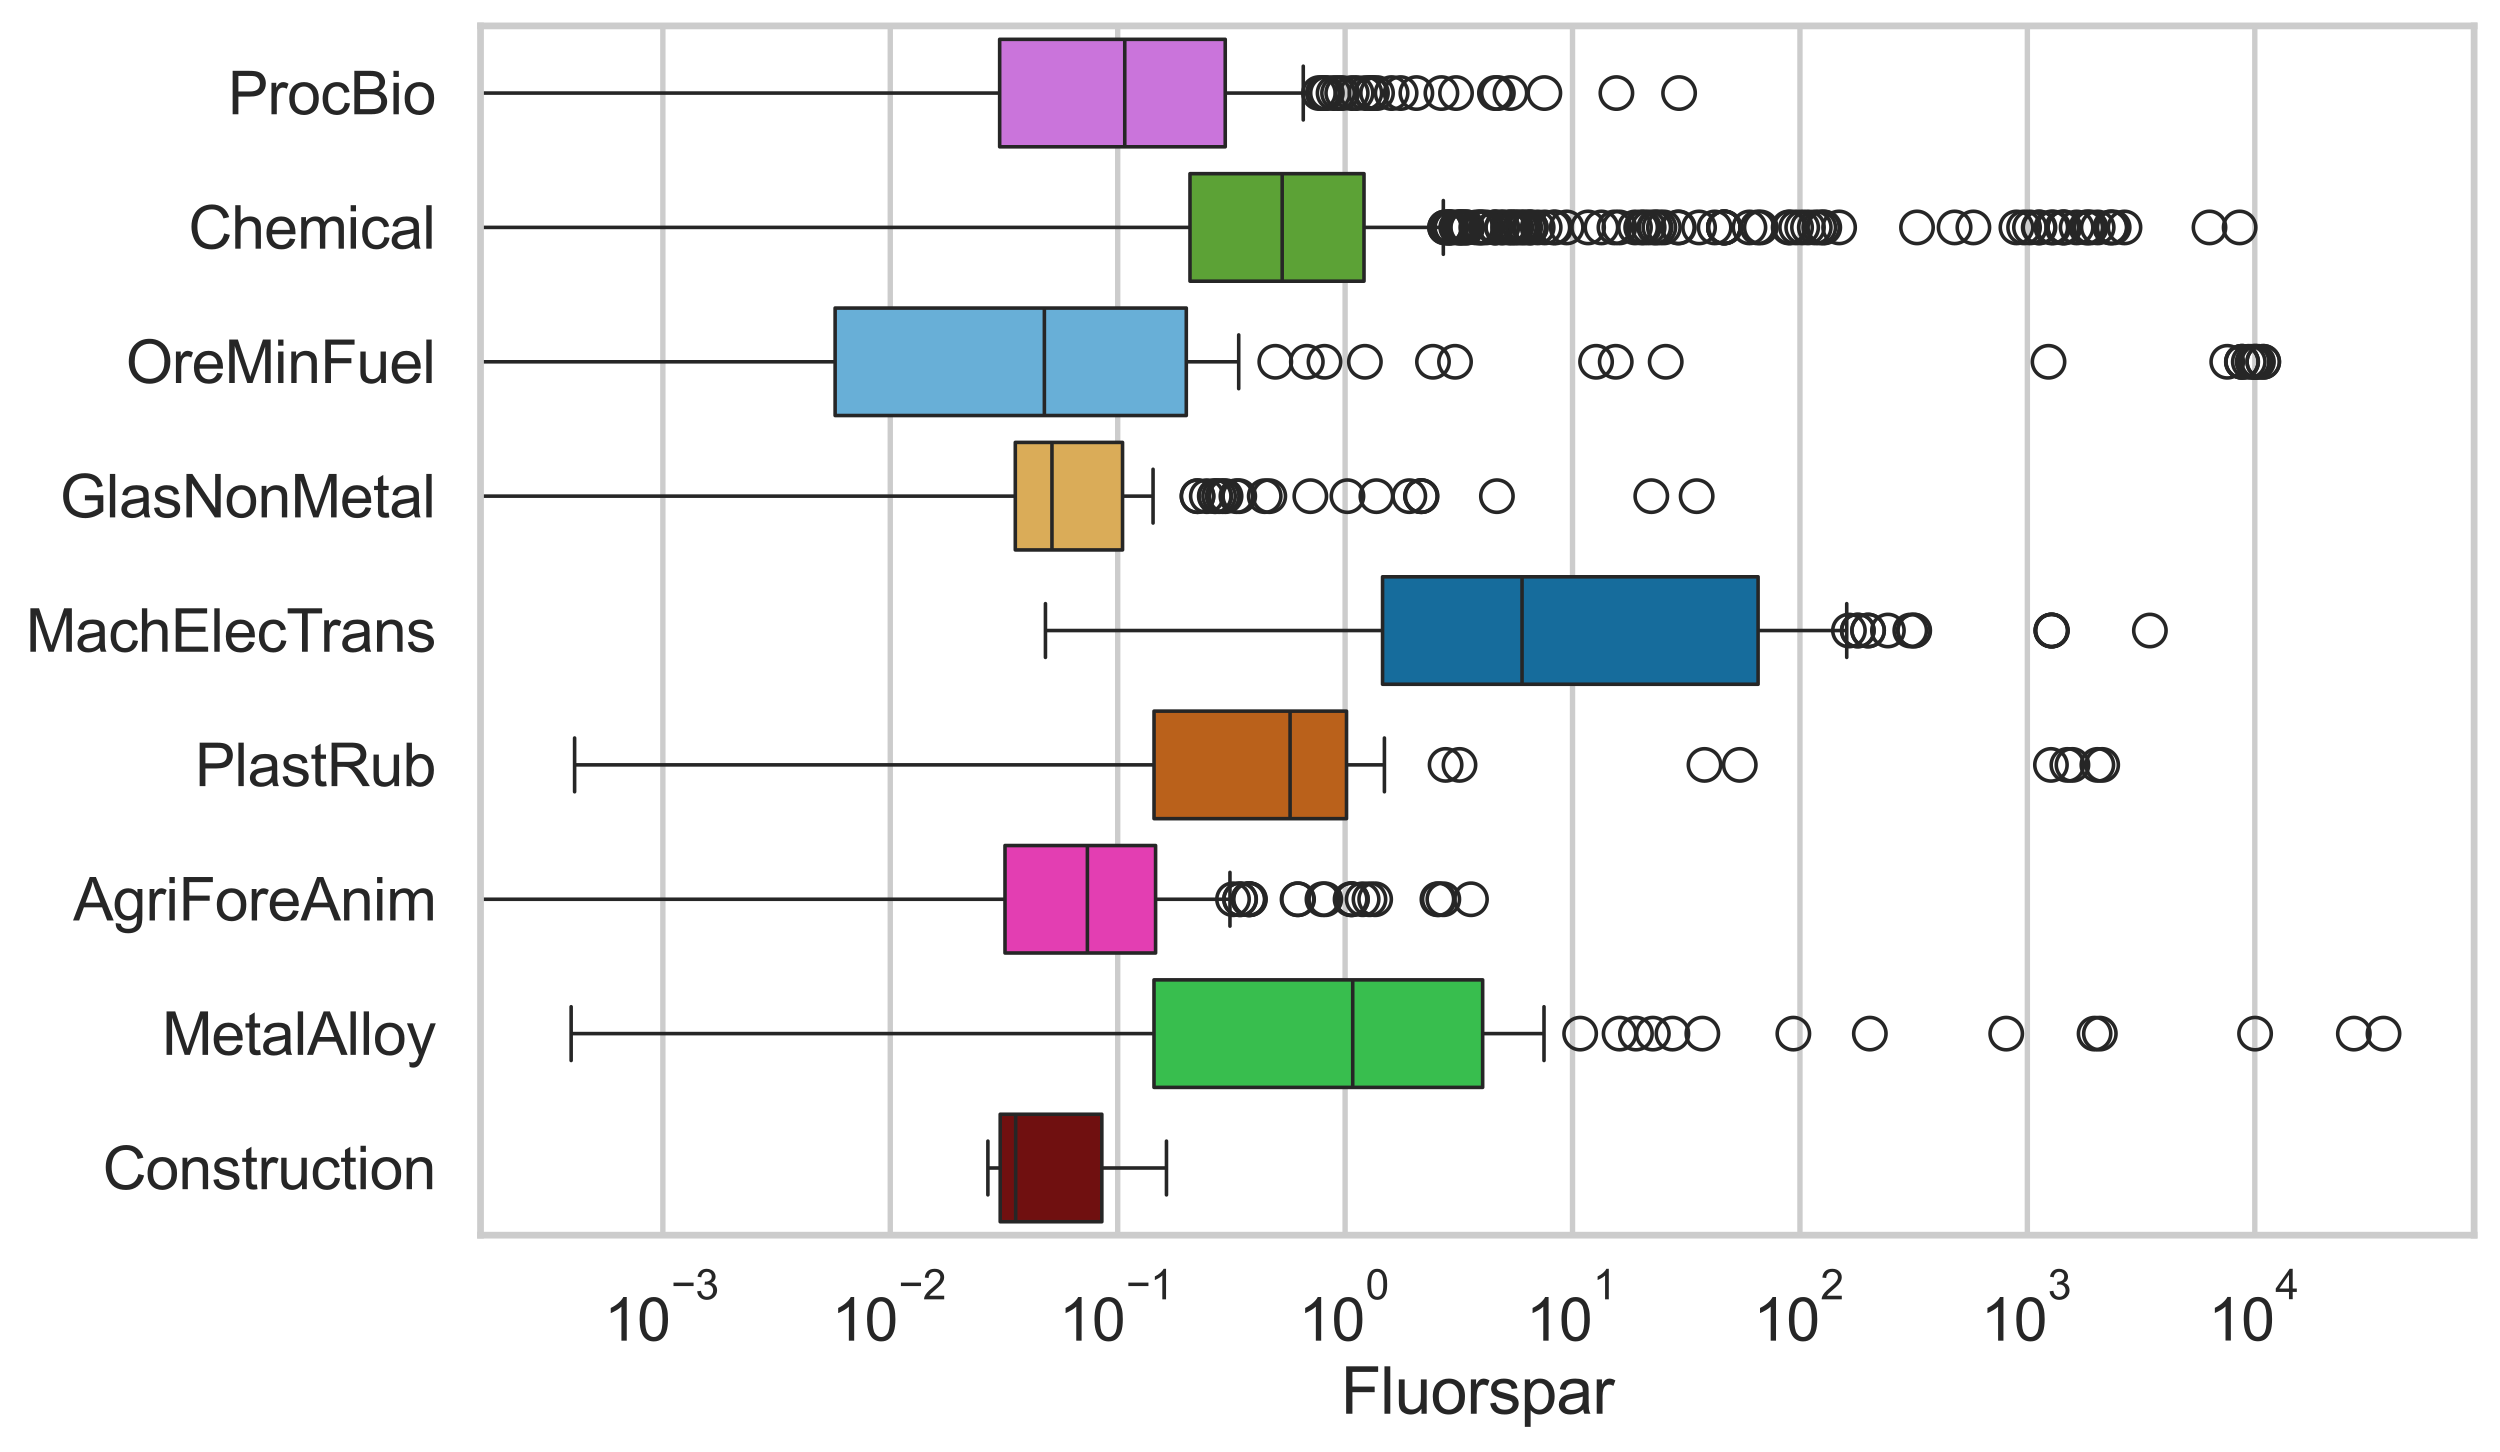 <?xml version="1.0" encoding="utf-8" standalone="no"?>
<!DOCTYPE svg PUBLIC "-//W3C//DTD SVG 1.1//EN"
  "http://www.w3.org/Graphics/SVG/1.1/DTD/svg11.dtd">
<svg xmlns:xlink="http://www.w3.org/1999/xlink" width="695.577pt" height="404.121pt" viewBox="0 0 695.577 404.121" xmlns="http://www.w3.org/2000/svg" version="1.1">
 <defs>
  <style type="text/css">*{stroke-linejoin: round; stroke-linecap: butt}</style>
 </defs>
 <g id="figure_1">
  <g id="patch_1">
   <path d="M 0 404.121 
L 695.577 404.121 
L 695.577 0 
L 0 0 
z
" style="fill: #ffffff"/>
  </g>
  <g id="axes_1">
   <g id="patch_2">
    <path d="M 133.697 343.665 
L 688.377 343.665 
L 688.377 7.2 
L 133.697 7.2 
z
" style="fill: #ffffff"/>
   </g>
   <g id="matplotlib.axis_1">
    <g id="xtick_1">
     <g id="line2d_1">
      <path d="M 184.425 343.665 
L 184.425 7.2 
" clip-path="url(#p306149056c)" style="fill: none; stroke: #cccccc; stroke-width: 1.5; stroke-linecap: round"/>
     </g>
     <g id="text_1">
      <!-- $\mathdefault{10^{-3}}$ -->
      <g style="fill: #262626" transform="translate(168.09 373.18) scale(0.165 -0.165)">
       <defs>
        <path id="ArialMT-31" d="M 2384 0 
L 1822 0 
L 1822 3584 
Q 1619 3391 1289 3197 
Q 959 3003 697 2906 
L 697 3450 
Q 1169 3672 1522 3987 
Q 1875 4303 2022 4600 
L 2384 4600 
L 2384 0 
z
" transform="scale(0.016)"/>
        <path id="ArialMT-30" d="M 266 2259 
Q 266 3072 433 3567 
Q 600 4063 929 4331 
Q 1259 4600 1759 4600 
Q 2128 4600 2406 4451 
Q 2684 4303 2865 4023 
Q 3047 3744 3150 3342 
Q 3253 2941 3253 2259 
Q 3253 1453 3087 958 
Q 2922 463 2592 192 
Q 2263 -78 1759 -78 
Q 1097 -78 719 397 
Q 266 969 266 2259 
z
M 844 2259 
Q 844 1131 1108 757 
Q 1372 384 1759 384 
Q 2147 384 2411 759 
Q 2675 1134 2675 2259 
Q 2675 3391 2411 3762 
Q 2147 4134 1753 4134 
Q 1366 4134 1134 3806 
Q 844 3388 844 2259 
z
" transform="scale(0.016)"/>
        <path id="ArialMT-2212" d="M 3381 1997 
L 356 1997 
L 356 2522 
L 3381 2522 
L 3381 1997 
z
" transform="scale(0.016)"/>
        <path id="ArialMT-33" d="M 269 1209 
L 831 1284 
Q 928 806 1161 595 
Q 1394 384 1728 384 
Q 2125 384 2398 659 
Q 2672 934 2672 1341 
Q 2672 1728 2419 1979 
Q 2166 2231 1775 2231 
Q 1616 2231 1378 2169 
L 1441 2663 
Q 1497 2656 1531 2656 
Q 1891 2656 2178 2843 
Q 2466 3031 2466 3422 
Q 2466 3731 2256 3934 
Q 2047 4138 1716 4138 
Q 1388 4138 1169 3931 
Q 950 3725 888 3313 
L 325 3413 
Q 428 3978 793 4289 
Q 1159 4600 1703 4600 
Q 2078 4600 2393 4439 
Q 2709 4278 2876 4000 
Q 3044 3722 3044 3409 
Q 3044 3113 2884 2869 
Q 2725 2625 2413 2481 
Q 2819 2388 3044 2092 
Q 3269 1797 3269 1353 
Q 3269 753 2831 336 
Q 2394 -81 1725 -81 
Q 1122 -81 723 278 
Q 325 638 269 1209 
z
" transform="scale(0.016)"/>
       </defs>
       <use xlink:href="#ArialMT-31" transform="translate(0 0.994)"/>
       <use xlink:href="#ArialMT-30" transform="translate(55.615 0.994)"/>
       <use xlink:href="#ArialMT-2212" transform="translate(112.973 70.688) scale(0.7)"/>
       <use xlink:href="#ArialMT-33" transform="translate(153.852 70.688) scale(0.7)"/>
      </g>
     </g>
    </g>
    <g id="xtick_2">
     <g id="line2d_2">
      <path d="M 247.7 343.665 
L 247.7 7.2 
" clip-path="url(#p306149056c)" style="fill: none; stroke: #cccccc; stroke-width: 1.5; stroke-linecap: round"/>
     </g>
     <g id="text_2">
      <!-- $\mathdefault{10^{-2}}$ -->
      <g style="fill: #262626" transform="translate(231.365 373.18) scale(0.165 -0.165)">
       <defs>
        <path id="ArialMT-32" d="M 3222 541 
L 3222 0 
L 194 0 
Q 188 203 259 391 
Q 375 700 629 1000 
Q 884 1300 1366 1694 
Q 2113 2306 2375 2664 
Q 2638 3022 2638 3341 
Q 2638 3675 2398 3904 
Q 2159 4134 1775 4134 
Q 1369 4134 1125 3890 
Q 881 3647 878 3216 
L 300 3275 
Q 359 3922 746 4261 
Q 1134 4600 1788 4600 
Q 2447 4600 2831 4234 
Q 3216 3869 3216 3328 
Q 3216 3053 3103 2787 
Q 2991 2522 2730 2228 
Q 2469 1934 1863 1422 
Q 1356 997 1212 845 
Q 1069 694 975 541 
L 3222 541 
z
" transform="scale(0.016)"/>
       </defs>
       <use xlink:href="#ArialMT-31" transform="translate(0 0.994)"/>
       <use xlink:href="#ArialMT-30" transform="translate(55.615 0.994)"/>
       <use xlink:href="#ArialMT-2212" transform="translate(112.973 70.688) scale(0.7)"/>
       <use xlink:href="#ArialMT-32" transform="translate(153.852 70.688) scale(0.7)"/>
      </g>
     </g>
    </g>
    <g id="xtick_3">
     <g id="line2d_3">
      <path d="M 310.975 343.665 
L 310.975 7.2 
" clip-path="url(#p306149056c)" style="fill: none; stroke: #cccccc; stroke-width: 1.5; stroke-linecap: round"/>
     </g>
     <g id="text_3">
      <!-- $\mathdefault{10^{-1}}$ -->
      <g style="fill: #262626" transform="translate(294.64 373.18) scale(0.165 -0.165)">
       <use xlink:href="#ArialMT-31" transform="translate(0 0.994)"/>
       <use xlink:href="#ArialMT-30" transform="translate(55.615 0.994)"/>
       <use xlink:href="#ArialMT-2212" transform="translate(112.973 70.688) scale(0.7)"/>
       <use xlink:href="#ArialMT-31" transform="translate(153.852 70.688) scale(0.7)"/>
      </g>
     </g>
    </g>
    <g id="xtick_4">
     <g id="line2d_4">
      <path d="M 374.251 343.665 
L 374.251 7.2 
" clip-path="url(#p306149056c)" style="fill: none; stroke: #cccccc; stroke-width: 1.5; stroke-linecap: round"/>
     </g>
     <g id="text_4">
      <!-- $\mathdefault{10^{0}}$ -->
      <g style="fill: #262626" transform="translate(361.298 373.18) scale(0.165 -0.165)">
       <use xlink:href="#ArialMT-31" transform="translate(0 0.994)"/>
       <use xlink:href="#ArialMT-30" transform="translate(55.615 0.994)"/>
       <use xlink:href="#ArialMT-30" transform="translate(112.973 70.688) scale(0.7)"/>
      </g>
     </g>
    </g>
    <g id="xtick_5">
     <g id="line2d_5">
      <path d="M 437.526 343.665 
L 437.526 7.2 
" clip-path="url(#p306149056c)" style="fill: none; stroke: #cccccc; stroke-width: 1.5; stroke-linecap: round"/>
     </g>
     <g id="text_5">
      <!-- $\mathdefault{10^{1}}$ -->
      <g style="fill: #262626" transform="translate(424.574 373.18) scale(0.165 -0.165)">
       <use xlink:href="#ArialMT-31" transform="translate(0 0.994)"/>
       <use xlink:href="#ArialMT-30" transform="translate(55.615 0.994)"/>
       <use xlink:href="#ArialMT-31" transform="translate(112.973 70.688) scale(0.7)"/>
      </g>
     </g>
    </g>
    <g id="xtick_6">
     <g id="line2d_6">
      <path d="M 500.801 343.665 
L 500.801 7.2 
" clip-path="url(#p306149056c)" style="fill: none; stroke: #cccccc; stroke-width: 1.5; stroke-linecap: round"/>
     </g>
     <g id="text_6">
      <!-- $\mathdefault{10^{2}}$ -->
      <g style="fill: #262626" transform="translate(487.849 373.18) scale(0.165 -0.165)">
       <use xlink:href="#ArialMT-31" transform="translate(0 0.994)"/>
       <use xlink:href="#ArialMT-30" transform="translate(55.615 0.994)"/>
       <use xlink:href="#ArialMT-32" transform="translate(112.973 70.688) scale(0.7)"/>
      </g>
     </g>
    </g>
    <g id="xtick_7">
     <g id="line2d_7">
      <path d="M 564.077 343.665 
L 564.077 7.2 
" clip-path="url(#p306149056c)" style="fill: none; stroke: #cccccc; stroke-width: 1.5; stroke-linecap: round"/>
     </g>
     <g id="text_7">
      <!-- $\mathdefault{10^{3}}$ -->
      <g style="fill: #262626" transform="translate(551.124 373.18) scale(0.165 -0.165)">
       <use xlink:href="#ArialMT-31" transform="translate(0 0.994)"/>
       <use xlink:href="#ArialMT-30" transform="translate(55.615 0.994)"/>
       <use xlink:href="#ArialMT-33" transform="translate(112.973 70.688) scale(0.7)"/>
      </g>
     </g>
    </g>
    <g id="xtick_8">
     <g id="line2d_8">
      <path d="M 627.352 343.665 
L 627.352 7.2 
" clip-path="url(#p306149056c)" style="fill: none; stroke: #cccccc; stroke-width: 1.5; stroke-linecap: round"/>
     </g>
     <g id="text_8">
      <!-- $\mathdefault{10^{4}}$ -->
      <g style="fill: #262626" transform="translate(614.399 373.015) scale(0.165 -0.165)">
       <defs>
        <path id="ArialMT-34" d="M 2069 0 
L 2069 1097 
L 81 1097 
L 81 1613 
L 2172 4581 
L 2631 4581 
L 2631 1613 
L 3250 1613 
L 3250 1097 
L 2631 1097 
L 2631 0 
L 2069 0 
z
M 2069 1613 
L 2069 3678 
L 634 1613 
L 2069 1613 
z
" transform="scale(0.016)"/>
       </defs>
       <use xlink:href="#ArialMT-31" transform="translate(0 0.202)"/>
       <use xlink:href="#ArialMT-30" transform="translate(55.615 0.202)"/>
       <use xlink:href="#ArialMT-34" transform="translate(112.973 69.895) scale(0.7)"/>
      </g>
     </g>
    </g>
    <g id="xtick_9"/>
    <g id="xtick_10"/>
    <g id="xtick_11"/>
    <g id="xtick_12"/>
    <g id="xtick_13"/>
    <g id="xtick_14"/>
    <g id="xtick_15"/>
    <g id="xtick_16"/>
    <g id="xtick_17"/>
    <g id="xtick_18"/>
    <g id="xtick_19"/>
    <g id="xtick_20"/>
    <g id="xtick_21"/>
    <g id="xtick_22"/>
    <g id="xtick_23"/>
    <g id="xtick_24"/>
    <g id="xtick_25"/>
    <g id="xtick_26"/>
    <g id="xtick_27"/>
    <g id="xtick_28"/>
    <g id="xtick_29"/>
    <g id="xtick_30"/>
    <g id="xtick_31"/>
    <g id="xtick_32"/>
    <g id="xtick_33"/>
    <g id="xtick_34"/>
    <g id="xtick_35"/>
    <g id="xtick_36"/>
    <g id="xtick_37"/>
    <g id="xtick_38"/>
    <g id="xtick_39"/>
    <g id="xtick_40"/>
    <g id="xtick_41"/>
    <g id="xtick_42"/>
    <g id="xtick_43"/>
    <g id="xtick_44"/>
    <g id="xtick_45"/>
    <g id="xtick_46"/>
    <g id="xtick_47"/>
    <g id="xtick_48"/>
    <g id="xtick_49"/>
    <g id="xtick_50"/>
    <g id="xtick_51"/>
    <g id="xtick_52"/>
    <g id="xtick_53"/>
    <g id="xtick_54"/>
    <g id="xtick_55"/>
    <g id="xtick_56"/>
    <g id="xtick_57"/>
    <g id="xtick_58"/>
    <g id="xtick_59"/>
    <g id="xtick_60"/>
    <g id="xtick_61"/>
    <g id="xtick_62"/>
    <g id="xtick_63"/>
    <g id="xtick_64"/>
    <g id="xtick_65"/>
    <g id="xtick_66"/>
    <g id="xtick_67"/>
    <g id="xtick_68"/>
    <g id="xtick_69"/>
    <g id="xtick_70"/>
    <g id="xtick_71"/>
    <g id="xtick_72"/>
    <g id="xtick_73"/>
    <g id="xtick_74"/>
    <g id="xtick_75"/>
    <g id="xtick_76"/>
    <g id="xtick_77"/>
    <g id="xtick_78"/>
    <g id="xtick_79"/>
    <g id="xtick_80"/>
    <g id="text_9">
     <!-- Fluorspar -->
     <g style="fill: #262626" transform="translate(373.027 393.344) scale(0.18 -0.18)">
      <defs>
       <path id="ArialMT-46" d="M 525 0 
L 525 4581 
L 3616 4581 
L 3616 4041 
L 1131 4041 
L 1131 2622 
L 3281 2622 
L 3281 2081 
L 1131 2081 
L 1131 0 
L 525 0 
z
" transform="scale(0.016)"/>
       <path id="ArialMT-6c" d="M 409 0 
L 409 4581 
L 972 4581 
L 972 0 
L 409 0 
z
" transform="scale(0.016)"/>
       <path id="ArialMT-75" d="M 2597 0 
L 2597 488 
Q 2209 -75 1544 -75 
Q 1250 -75 995 37 
Q 741 150 617 320 
Q 494 491 444 738 
Q 409 903 409 1263 
L 409 3319 
L 972 3319 
L 972 1478 
Q 972 1038 1006 884 
Q 1059 663 1231 536 
Q 1403 409 1656 409 
Q 1909 409 2131 539 
Q 2353 669 2445 892 
Q 2538 1116 2538 1541 
L 2538 3319 
L 3100 3319 
L 3100 0 
L 2597 0 
z
" transform="scale(0.016)"/>
       <path id="ArialMT-6f" d="M 213 1659 
Q 213 2581 725 3025 
Q 1153 3394 1769 3394 
Q 2453 3394 2887 2945 
Q 3322 2497 3322 1706 
Q 3322 1066 3130 698 
Q 2938 331 2570 128 
Q 2203 -75 1769 -75 
Q 1072 -75 642 372 
Q 213 819 213 1659 
z
M 791 1659 
Q 791 1022 1069 705 
Q 1347 388 1769 388 
Q 2188 388 2466 706 
Q 2744 1025 2744 1678 
Q 2744 2294 2464 2611 
Q 2184 2928 1769 2928 
Q 1347 2928 1069 2612 
Q 791 2297 791 1659 
z
" transform="scale(0.016)"/>
       <path id="ArialMT-72" d="M 416 0 
L 416 3319 
L 922 3319 
L 922 2816 
Q 1116 3169 1280 3281 
Q 1444 3394 1641 3394 
Q 1925 3394 2219 3213 
L 2025 2691 
Q 1819 2813 1613 2813 
Q 1428 2813 1281 2702 
Q 1134 2591 1072 2394 
Q 978 2094 978 1738 
L 978 0 
L 416 0 
z
" transform="scale(0.016)"/>
       <path id="ArialMT-73" d="M 197 991 
L 753 1078 
Q 800 744 1014 566 
Q 1228 388 1613 388 
Q 2000 388 2187 545 
Q 2375 703 2375 916 
Q 2375 1106 2209 1216 
Q 2094 1291 1634 1406 
Q 1016 1563 777 1677 
Q 538 1791 414 1992 
Q 291 2194 291 2438 
Q 291 2659 392 2848 
Q 494 3038 669 3163 
Q 800 3259 1026 3326 
Q 1253 3394 1513 3394 
Q 1903 3394 2198 3281 
Q 2494 3169 2634 2976 
Q 2775 2784 2828 2463 
L 2278 2388 
Q 2241 2644 2061 2787 
Q 1881 2931 1553 2931 
Q 1166 2931 1000 2803 
Q 834 2675 834 2503 
Q 834 2394 903 2306 
Q 972 2216 1119 2156 
Q 1203 2125 1616 2013 
Q 2213 1853 2448 1751 
Q 2684 1650 2818 1456 
Q 2953 1263 2953 975 
Q 2953 694 2789 445 
Q 2625 197 2315 61 
Q 2006 -75 1616 -75 
Q 969 -75 630 194 
Q 291 463 197 991 
z
" transform="scale(0.016)"/>
       <path id="ArialMT-70" d="M 422 -1272 
L 422 3319 
L 934 3319 
L 934 2888 
Q 1116 3141 1344 3267 
Q 1572 3394 1897 3394 
Q 2322 3394 2647 3175 
Q 2972 2956 3137 2557 
Q 3303 2159 3303 1684 
Q 3303 1175 3120 767 
Q 2938 359 2589 142 
Q 2241 -75 1856 -75 
Q 1575 -75 1351 44 
Q 1128 163 984 344 
L 984 -1272 
L 422 -1272 
z
M 931 1641 
Q 931 1000 1190 694 
Q 1450 388 1819 388 
Q 2194 388 2461 705 
Q 2728 1022 2728 1688 
Q 2728 2322 2467 2637 
Q 2206 2953 1844 2953 
Q 1484 2953 1207 2617 
Q 931 2281 931 1641 
z
" transform="scale(0.016)"/>
       <path id="ArialMT-61" d="M 2588 409 
Q 2275 144 1986 34 
Q 1697 -75 1366 -75 
Q 819 -75 525 192 
Q 231 459 231 875 
Q 231 1119 342 1320 
Q 453 1522 633 1644 
Q 813 1766 1038 1828 
Q 1203 1872 1538 1913 
Q 2219 1994 2541 2106 
Q 2544 2222 2544 2253 
Q 2544 2597 2384 2738 
Q 2169 2928 1744 2928 
Q 1347 2928 1158 2789 
Q 969 2650 878 2297 
L 328 2372 
Q 403 2725 575 2942 
Q 747 3159 1072 3276 
Q 1397 3394 1825 3394 
Q 2250 3394 2515 3294 
Q 2781 3194 2906 3042 
Q 3031 2891 3081 2659 
Q 3109 2516 3109 2141 
L 3109 1391 
Q 3109 606 3145 398 
Q 3181 191 3288 0 
L 2700 0 
Q 2613 175 2588 409 
z
M 2541 1666 
Q 2234 1541 1622 1453 
Q 1275 1403 1131 1340 
Q 988 1278 909 1158 
Q 831 1038 831 891 
Q 831 666 1001 516 
Q 1172 366 1500 366 
Q 1825 366 2078 508 
Q 2331 650 2450 897 
Q 2541 1088 2541 1459 
L 2541 1666 
z
" transform="scale(0.016)"/>
      </defs>
      <use xlink:href="#ArialMT-46"/>
      <use xlink:href="#ArialMT-6c" transform="translate(61.084 0)"/>
      <use xlink:href="#ArialMT-75" transform="translate(83.301 0)"/>
      <use xlink:href="#ArialMT-6f" transform="translate(138.916 0)"/>
      <use xlink:href="#ArialMT-72" transform="translate(194.531 0)"/>
      <use xlink:href="#ArialMT-73" transform="translate(227.832 0)"/>
      <use xlink:href="#ArialMT-70" transform="translate(277.832 0)"/>
      <use xlink:href="#ArialMT-61" transform="translate(333.447 0)"/>
      <use xlink:href="#ArialMT-72" transform="translate(389.062 0)"/>
     </g>
    </g>
   </g>
   <g id="matplotlib.axis_2">
    <g id="ytick_1">
     <g id="text_10">
      <!-- ProcBio -->
      <g style="fill: #262626" transform="translate(63.424 31.798) scale(0.165 -0.165)">
       <defs>
        <path id="ArialMT-50" d="M 494 0 
L 494 4581 
L 2222 4581 
Q 2678 4581 2919 4538 
Q 3256 4481 3484 4323 
Q 3713 4166 3852 3881 
Q 3991 3597 3991 3256 
Q 3991 2672 3619 2267 
Q 3247 1863 2275 1863 
L 1100 1863 
L 1100 0 
L 494 0 
z
M 1100 2403 
L 2284 2403 
Q 2872 2403 3119 2622 
Q 3366 2841 3366 3238 
Q 3366 3525 3220 3729 
Q 3075 3934 2838 4000 
Q 2684 4041 2272 4041 
L 1100 4041 
L 1100 2403 
z
" transform="scale(0.016)"/>
        <path id="ArialMT-63" d="M 2588 1216 
L 3141 1144 
Q 3050 572 2676 248 
Q 2303 -75 1759 -75 
Q 1078 -75 664 370 
Q 250 816 250 1647 
Q 250 2184 428 2587 
Q 606 2991 970 3192 
Q 1334 3394 1763 3394 
Q 2303 3394 2647 3120 
Q 2991 2847 3088 2344 
L 2541 2259 
Q 2463 2594 2264 2762 
Q 2066 2931 1784 2931 
Q 1359 2931 1093 2626 
Q 828 2322 828 1663 
Q 828 994 1084 691 
Q 1341 388 1753 388 
Q 2084 388 2306 591 
Q 2528 794 2588 1216 
z
" transform="scale(0.016)"/>
        <path id="ArialMT-42" d="M 469 0 
L 469 4581 
L 2188 4581 
Q 2713 4581 3030 4442 
Q 3347 4303 3526 4014 
Q 3706 3725 3706 3409 
Q 3706 3116 3547 2856 
Q 3388 2597 3066 2438 
Q 3481 2316 3704 2022 
Q 3928 1728 3928 1328 
Q 3928 1006 3792 729 
Q 3656 453 3456 303 
Q 3256 153 2954 76 
Q 2653 0 2216 0 
L 469 0 
z
M 1075 2656 
L 2066 2656 
Q 2469 2656 2644 2709 
Q 2875 2778 2992 2937 
Q 3109 3097 3109 3338 
Q 3109 3566 3000 3739 
Q 2891 3913 2687 3977 
Q 2484 4041 1991 4041 
L 1075 4041 
L 1075 2656 
z
M 1075 541 
L 2216 541 
Q 2509 541 2628 563 
Q 2838 600 2978 687 
Q 3119 775 3209 942 
Q 3300 1109 3300 1328 
Q 3300 1584 3169 1773 
Q 3038 1963 2805 2039 
Q 2572 2116 2134 2116 
L 1075 2116 
L 1075 541 
z
" transform="scale(0.016)"/>
        <path id="ArialMT-69" d="M 425 3934 
L 425 4581 
L 988 4581 
L 988 3934 
L 425 3934 
z
M 425 0 
L 425 3319 
L 988 3319 
L 988 0 
L 425 0 
z
" transform="scale(0.016)"/>
       </defs>
       <use xlink:href="#ArialMT-50"/>
       <use xlink:href="#ArialMT-72" transform="translate(66.699 0)"/>
       <use xlink:href="#ArialMT-6f" transform="translate(100 0)"/>
       <use xlink:href="#ArialMT-63" transform="translate(155.615 0)"/>
       <use xlink:href="#ArialMT-42" transform="translate(205.615 0)"/>
       <use xlink:href="#ArialMT-69" transform="translate(272.314 0)"/>
       <use xlink:href="#ArialMT-6f" transform="translate(294.531 0)"/>
      </g>
     </g>
    </g>
    <g id="ytick_2">
     <g id="text_11">
      <!-- Chemical -->
      <g style="fill: #262626" transform="translate(52.428 69.183) scale(0.165 -0.165)">
       <defs>
        <path id="ArialMT-43" d="M 3763 1606 
L 4369 1453 
Q 4178 706 3683 314 
Q 3188 -78 2472 -78 
Q 1731 -78 1267 223 
Q 803 525 561 1097 
Q 319 1669 319 2325 
Q 319 3041 592 3573 
Q 866 4106 1370 4382 
Q 1875 4659 2481 4659 
Q 3169 4659 3637 4309 
Q 4106 3959 4291 3325 
L 3694 3184 
Q 3534 3684 3231 3912 
Q 2928 4141 2469 4141 
Q 1941 4141 1586 3887 
Q 1231 3634 1087 3207 
Q 944 2781 944 2328 
Q 944 1744 1114 1308 
Q 1284 872 1643 656 
Q 2003 441 2422 441 
Q 2931 441 3284 734 
Q 3638 1028 3763 1606 
z
" transform="scale(0.016)"/>
        <path id="ArialMT-68" d="M 422 0 
L 422 4581 
L 984 4581 
L 984 2938 
Q 1378 3394 1978 3394 
Q 2347 3394 2619 3248 
Q 2891 3103 3008 2847 
Q 3125 2591 3125 2103 
L 3125 0 
L 2563 0 
L 2563 2103 
Q 2563 2525 2380 2717 
Q 2197 2909 1863 2909 
Q 1613 2909 1392 2779 
Q 1172 2650 1078 2428 
Q 984 2206 984 1816 
L 984 0 
L 422 0 
z
" transform="scale(0.016)"/>
        <path id="ArialMT-65" d="M 2694 1069 
L 3275 997 
Q 3138 488 2766 206 
Q 2394 -75 1816 -75 
Q 1088 -75 661 373 
Q 234 822 234 1631 
Q 234 2469 665 2931 
Q 1097 3394 1784 3394 
Q 2450 3394 2872 2941 
Q 3294 2488 3294 1666 
Q 3294 1616 3291 1516 
L 816 1516 
Q 847 969 1125 678 
Q 1403 388 1819 388 
Q 2128 388 2347 550 
Q 2566 713 2694 1069 
z
M 847 1978 
L 2700 1978 
Q 2663 2397 2488 2606 
Q 2219 2931 1791 2931 
Q 1403 2931 1139 2672 
Q 875 2413 847 1978 
z
" transform="scale(0.016)"/>
        <path id="ArialMT-6d" d="M 422 0 
L 422 3319 
L 925 3319 
L 925 2853 
Q 1081 3097 1340 3245 
Q 1600 3394 1931 3394 
Q 2300 3394 2536 3241 
Q 2772 3088 2869 2813 
Q 3263 3394 3894 3394 
Q 4388 3394 4653 3120 
Q 4919 2847 4919 2278 
L 4919 0 
L 4359 0 
L 4359 2091 
Q 4359 2428 4304 2576 
Q 4250 2725 4106 2815 
Q 3963 2906 3769 2906 
Q 3419 2906 3187 2673 
Q 2956 2441 2956 1928 
L 2956 0 
L 2394 0 
L 2394 2156 
Q 2394 2531 2256 2718 
Q 2119 2906 1806 2906 
Q 1569 2906 1367 2781 
Q 1166 2656 1075 2415 
Q 984 2175 984 1722 
L 984 0 
L 422 0 
z
" transform="scale(0.016)"/>
       </defs>
       <use xlink:href="#ArialMT-43"/>
       <use xlink:href="#ArialMT-68" transform="translate(72.217 0)"/>
       <use xlink:href="#ArialMT-65" transform="translate(127.832 0)"/>
       <use xlink:href="#ArialMT-6d" transform="translate(183.447 0)"/>
       <use xlink:href="#ArialMT-69" transform="translate(266.748 0)"/>
       <use xlink:href="#ArialMT-63" transform="translate(288.965 0)"/>
       <use xlink:href="#ArialMT-61" transform="translate(338.965 0)"/>
       <use xlink:href="#ArialMT-6c" transform="translate(394.58 0)"/>
      </g>
     </g>
    </g>
    <g id="ytick_3">
     <g id="text_12">
      <!-- OreMinFuel -->
      <g style="fill: #262626" transform="translate(35.013 106.568) scale(0.165 -0.165)">
       <defs>
        <path id="ArialMT-4f" d="M 309 2231 
Q 309 3372 921 4017 
Q 1534 4663 2503 4663 
Q 3138 4663 3647 4359 
Q 4156 4056 4423 3514 
Q 4691 2972 4691 2284 
Q 4691 1588 4409 1038 
Q 4128 488 3612 205 
Q 3097 -78 2500 -78 
Q 1853 -78 1343 234 
Q 834 547 571 1087 
Q 309 1628 309 2231 
z
M 934 2222 
Q 934 1394 1379 917 
Q 1825 441 2497 441 
Q 3181 441 3623 922 
Q 4066 1403 4066 2288 
Q 4066 2847 3877 3264 
Q 3688 3681 3323 3911 
Q 2959 4141 2506 4141 
Q 1863 4141 1398 3698 
Q 934 3256 934 2222 
z
" transform="scale(0.016)"/>
        <path id="ArialMT-4d" d="M 475 0 
L 475 4581 
L 1388 4581 
L 2472 1338 
Q 2622 884 2691 659 
Q 2769 909 2934 1394 
L 4031 4581 
L 4847 4581 
L 4847 0 
L 4263 0 
L 4263 3834 
L 2931 0 
L 2384 0 
L 1059 3900 
L 1059 0 
L 475 0 
z
" transform="scale(0.016)"/>
        <path id="ArialMT-6e" d="M 422 0 
L 422 3319 
L 928 3319 
L 928 2847 
Q 1294 3394 1984 3394 
Q 2284 3394 2536 3286 
Q 2788 3178 2913 3003 
Q 3038 2828 3088 2588 
Q 3119 2431 3119 2041 
L 3119 0 
L 2556 0 
L 2556 2019 
Q 2556 2363 2490 2533 
Q 2425 2703 2258 2804 
Q 2091 2906 1866 2906 
Q 1506 2906 1245 2678 
Q 984 2450 984 1813 
L 984 0 
L 422 0 
z
" transform="scale(0.016)"/>
       </defs>
       <use xlink:href="#ArialMT-4f"/>
       <use xlink:href="#ArialMT-72" transform="translate(77.783 0)"/>
       <use xlink:href="#ArialMT-65" transform="translate(111.084 0)"/>
       <use xlink:href="#ArialMT-4d" transform="translate(166.699 0)"/>
       <use xlink:href="#ArialMT-69" transform="translate(250 0)"/>
       <use xlink:href="#ArialMT-6e" transform="translate(272.217 0)"/>
       <use xlink:href="#ArialMT-46" transform="translate(327.832 0)"/>
       <use xlink:href="#ArialMT-75" transform="translate(388.916 0)"/>
       <use xlink:href="#ArialMT-65" transform="translate(444.531 0)"/>
       <use xlink:href="#ArialMT-6c" transform="translate(500.146 0)"/>
      </g>
     </g>
    </g>
    <g id="ytick_4">
     <g id="text_13">
      <!-- GlasNonMetal -->
      <g style="fill: #262626" transform="translate(16.659 143.953) scale(0.165 -0.165)">
       <defs>
        <path id="ArialMT-47" d="M 2638 1797 
L 2638 2334 
L 4578 2338 
L 4578 638 
Q 4131 281 3656 101 
Q 3181 -78 2681 -78 
Q 2006 -78 1454 211 
Q 903 500 622 1047 
Q 341 1594 341 2269 
Q 341 2938 620 3517 
Q 900 4097 1425 4378 
Q 1950 4659 2634 4659 
Q 3131 4659 3532 4498 
Q 3934 4338 4162 4050 
Q 4391 3763 4509 3300 
L 3963 3150 
Q 3859 3500 3706 3700 
Q 3553 3900 3268 4020 
Q 2984 4141 2638 4141 
Q 2222 4141 1919 4014 
Q 1616 3888 1430 3681 
Q 1244 3475 1141 3228 
Q 966 2803 966 2306 
Q 966 1694 1177 1281 
Q 1388 869 1791 669 
Q 2194 469 2647 469 
Q 3041 469 3416 620 
Q 3791 772 3984 944 
L 3984 1797 
L 2638 1797 
z
" transform="scale(0.016)"/>
        <path id="ArialMT-4e" d="M 488 0 
L 488 4581 
L 1109 4581 
L 3516 984 
L 3516 4581 
L 4097 4581 
L 4097 0 
L 3475 0 
L 1069 3600 
L 1069 0 
L 488 0 
z
" transform="scale(0.016)"/>
        <path id="ArialMT-74" d="M 1650 503 
L 1731 6 
Q 1494 -44 1306 -44 
Q 1000 -44 831 53 
Q 663 150 594 308 
Q 525 466 525 972 
L 525 2881 
L 113 2881 
L 113 3319 
L 525 3319 
L 525 4141 
L 1084 4478 
L 1084 3319 
L 1650 3319 
L 1650 2881 
L 1084 2881 
L 1084 941 
Q 1084 700 1114 631 
Q 1144 563 1211 522 
Q 1278 481 1403 481 
Q 1497 481 1650 503 
z
" transform="scale(0.016)"/>
       </defs>
       <use xlink:href="#ArialMT-47"/>
       <use xlink:href="#ArialMT-6c" transform="translate(77.783 0)"/>
       <use xlink:href="#ArialMT-61" transform="translate(100 0)"/>
       <use xlink:href="#ArialMT-73" transform="translate(155.615 0)"/>
       <use xlink:href="#ArialMT-4e" transform="translate(205.615 0)"/>
       <use xlink:href="#ArialMT-6f" transform="translate(277.832 0)"/>
       <use xlink:href="#ArialMT-6e" transform="translate(333.447 0)"/>
       <use xlink:href="#ArialMT-4d" transform="translate(389.062 0)"/>
       <use xlink:href="#ArialMT-65" transform="translate(472.363 0)"/>
       <use xlink:href="#ArialMT-74" transform="translate(527.979 0)"/>
       <use xlink:href="#ArialMT-61" transform="translate(555.762 0)"/>
       <use xlink:href="#ArialMT-6c" transform="translate(611.377 0)"/>
      </g>
     </g>
    </g>
    <g id="ytick_5">
     <g id="text_14">
      <!-- MachElecTrans -->
      <g style="fill: #262626" transform="translate(7.2 181.337) scale(0.165 -0.165)">
       <defs>
        <path id="ArialMT-45" d="M 506 0 
L 506 4581 
L 3819 4581 
L 3819 4041 
L 1113 4041 
L 1113 2638 
L 3647 2638 
L 3647 2100 
L 1113 2100 
L 1113 541 
L 3925 541 
L 3925 0 
L 506 0 
z
" transform="scale(0.016)"/>
        <path id="ArialMT-54" d="M 1659 0 
L 1659 4041 
L 150 4041 
L 150 4581 
L 3781 4581 
L 3781 4041 
L 2266 4041 
L 2266 0 
L 1659 0 
z
" transform="scale(0.016)"/>
       </defs>
       <use xlink:href="#ArialMT-4d"/>
       <use xlink:href="#ArialMT-61" transform="translate(83.301 0)"/>
       <use xlink:href="#ArialMT-63" transform="translate(138.916 0)"/>
       <use xlink:href="#ArialMT-68" transform="translate(188.916 0)"/>
       <use xlink:href="#ArialMT-45" transform="translate(244.531 0)"/>
       <use xlink:href="#ArialMT-6c" transform="translate(311.23 0)"/>
       <use xlink:href="#ArialMT-65" transform="translate(333.447 0)"/>
       <use xlink:href="#ArialMT-63" transform="translate(389.062 0)"/>
       <use xlink:href="#ArialMT-54" transform="translate(439.062 0)"/>
       <use xlink:href="#ArialMT-72" transform="translate(496.396 0)"/>
       <use xlink:href="#ArialMT-61" transform="translate(529.697 0)"/>
       <use xlink:href="#ArialMT-6e" transform="translate(585.312 0)"/>
       <use xlink:href="#ArialMT-73" transform="translate(640.928 0)"/>
      </g>
     </g>
    </g>
    <g id="ytick_6">
     <g id="text_15">
      <!-- PlastRub -->
      <g style="fill: #262626" transform="translate(54.248 218.722) scale(0.165 -0.165)">
       <defs>
        <path id="ArialMT-52" d="M 503 0 
L 503 4581 
L 2534 4581 
Q 3147 4581 3465 4457 
Q 3784 4334 3975 4021 
Q 4166 3709 4166 3331 
Q 4166 2844 3850 2509 
Q 3534 2175 2875 2084 
Q 3116 1969 3241 1856 
Q 3506 1613 3744 1247 
L 4541 0 
L 3778 0 
L 3172 953 
Q 2906 1366 2734 1584 
Q 2563 1803 2427 1890 
Q 2291 1978 2150 2013 
Q 2047 2034 1813 2034 
L 1109 2034 
L 1109 0 
L 503 0 
z
M 1109 2559 
L 2413 2559 
Q 2828 2559 3062 2645 
Q 3297 2731 3419 2920 
Q 3541 3109 3541 3331 
Q 3541 3656 3305 3865 
Q 3069 4075 2559 4075 
L 1109 4075 
L 1109 2559 
z
" transform="scale(0.016)"/>
        <path id="ArialMT-62" d="M 941 0 
L 419 0 
L 419 4581 
L 981 4581 
L 981 2947 
Q 1338 3394 1891 3394 
Q 2197 3394 2470 3270 
Q 2744 3147 2920 2923 
Q 3097 2700 3197 2384 
Q 3297 2069 3297 1709 
Q 3297 856 2875 390 
Q 2453 -75 1863 -75 
Q 1275 -75 941 416 
L 941 0 
z
M 934 1684 
Q 934 1088 1097 822 
Q 1363 388 1816 388 
Q 2184 388 2453 708 
Q 2722 1028 2722 1663 
Q 2722 2313 2464 2622 
Q 2206 2931 1841 2931 
Q 1472 2931 1203 2611 
Q 934 2291 934 1684 
z
" transform="scale(0.016)"/>
       </defs>
       <use xlink:href="#ArialMT-50"/>
       <use xlink:href="#ArialMT-6c" transform="translate(66.699 0)"/>
       <use xlink:href="#ArialMT-61" transform="translate(88.916 0)"/>
       <use xlink:href="#ArialMT-73" transform="translate(144.531 0)"/>
       <use xlink:href="#ArialMT-74" transform="translate(194.531 0)"/>
       <use xlink:href="#ArialMT-52" transform="translate(222.314 0)"/>
       <use xlink:href="#ArialMT-75" transform="translate(294.531 0)"/>
       <use xlink:href="#ArialMT-62" transform="translate(350.146 0)"/>
      </g>
     </g>
    </g>
    <g id="ytick_7">
     <g id="text_16">
      <!-- AgriForeAnim -->
      <g style="fill: #262626" transform="translate(20.341 256.107) scale(0.165 -0.165)">
       <defs>
        <path id="ArialMT-41" d="M -9 0 
L 1750 4581 
L 2403 4581 
L 4278 0 
L 3588 0 
L 3053 1388 
L 1138 1388 
L 634 0 
L -9 0 
z
M 1313 1881 
L 2866 1881 
L 2388 3150 
Q 2169 3728 2063 4100 
Q 1975 3659 1816 3225 
L 1313 1881 
z
" transform="scale(0.016)"/>
        <path id="ArialMT-67" d="M 319 -275 
L 866 -356 
Q 900 -609 1056 -725 
Q 1266 -881 1628 -881 
Q 2019 -881 2231 -725 
Q 2444 -569 2519 -288 
Q 2563 -116 2559 434 
Q 2191 0 1641 0 
Q 956 0 581 494 
Q 206 988 206 1678 
Q 206 2153 378 2554 
Q 550 2956 876 3175 
Q 1203 3394 1644 3394 
Q 2231 3394 2613 2919 
L 2613 3319 
L 3131 3319 
L 3131 450 
Q 3131 -325 2973 -648 
Q 2816 -972 2473 -1159 
Q 2131 -1347 1631 -1347 
Q 1038 -1347 672 -1080 
Q 306 -813 319 -275 
z
M 784 1719 
Q 784 1066 1043 766 
Q 1303 466 1694 466 
Q 2081 466 2343 764 
Q 2606 1063 2606 1700 
Q 2606 2309 2336 2618 
Q 2066 2928 1684 2928 
Q 1309 2928 1046 2623 
Q 784 2319 784 1719 
z
" transform="scale(0.016)"/>
       </defs>
       <use xlink:href="#ArialMT-41"/>
       <use xlink:href="#ArialMT-67" transform="translate(66.699 0)"/>
       <use xlink:href="#ArialMT-72" transform="translate(122.314 0)"/>
       <use xlink:href="#ArialMT-69" transform="translate(155.615 0)"/>
       <use xlink:href="#ArialMT-46" transform="translate(177.832 0)"/>
       <use xlink:href="#ArialMT-6f" transform="translate(238.916 0)"/>
       <use xlink:href="#ArialMT-72" transform="translate(294.531 0)"/>
       <use xlink:href="#ArialMT-65" transform="translate(327.832 0)"/>
       <use xlink:href="#ArialMT-41" transform="translate(383.447 0)"/>
       <use xlink:href="#ArialMT-6e" transform="translate(450.146 0)"/>
       <use xlink:href="#ArialMT-69" transform="translate(505.762 0)"/>
       <use xlink:href="#ArialMT-6d" transform="translate(527.979 0)"/>
      </g>
     </g>
    </g>
    <g id="ytick_8">
     <g id="text_17">
      <!-- MetalAlloy -->
      <g style="fill: #262626" transform="translate(45.088 293.492) scale(0.165 -0.165)">
       <defs>
        <path id="ArialMT-79" d="M 397 -1278 
L 334 -750 
Q 519 -800 656 -800 
Q 844 -800 956 -737 
Q 1069 -675 1141 -563 
Q 1194 -478 1313 -144 
Q 1328 -97 1363 -6 
L 103 3319 
L 709 3319 
L 1400 1397 
Q 1534 1031 1641 628 
Q 1738 1016 1872 1384 
L 2581 3319 
L 3144 3319 
L 1881 -56 
Q 1678 -603 1566 -809 
Q 1416 -1088 1222 -1217 
Q 1028 -1347 759 -1347 
Q 597 -1347 397 -1278 
z
" transform="scale(0.016)"/>
       </defs>
       <use xlink:href="#ArialMT-4d"/>
       <use xlink:href="#ArialMT-65" transform="translate(83.301 0)"/>
       <use xlink:href="#ArialMT-74" transform="translate(138.916 0)"/>
       <use xlink:href="#ArialMT-61" transform="translate(166.699 0)"/>
       <use xlink:href="#ArialMT-6c" transform="translate(222.314 0)"/>
       <use xlink:href="#ArialMT-41" transform="translate(244.531 0)"/>
       <use xlink:href="#ArialMT-6c" transform="translate(311.23 0)"/>
       <use xlink:href="#ArialMT-6c" transform="translate(333.447 0)"/>
       <use xlink:href="#ArialMT-6f" transform="translate(355.664 0)"/>
       <use xlink:href="#ArialMT-79" transform="translate(411.279 0)"/>
      </g>
     </g>
    </g>
    <g id="ytick_9">
     <g id="text_18">
      <!-- Construction -->
      <g style="fill: #262626" transform="translate(28.575 330.877) scale(0.165 -0.165)">
       <use xlink:href="#ArialMT-43"/>
       <use xlink:href="#ArialMT-6f" transform="translate(72.217 0)"/>
       <use xlink:href="#ArialMT-6e" transform="translate(127.832 0)"/>
       <use xlink:href="#ArialMT-73" transform="translate(183.447 0)"/>
       <use xlink:href="#ArialMT-74" transform="translate(233.447 0)"/>
       <use xlink:href="#ArialMT-72" transform="translate(261.23 0)"/>
       <use xlink:href="#ArialMT-75" transform="translate(294.531 0)"/>
       <use xlink:href="#ArialMT-63" transform="translate(350.146 0)"/>
       <use xlink:href="#ArialMT-74" transform="translate(400.146 0)"/>
       <use xlink:href="#ArialMT-69" transform="translate(427.93 0)"/>
       <use xlink:href="#ArialMT-6f" transform="translate(450.146 0)"/>
       <use xlink:href="#ArialMT-6e" transform="translate(505.762 0)"/>
      </g>
     </g>
    </g>
   </g>
   <g id="patch_3">
    <path d="M 278.135 10.938 
L 278.135 40.846 
L 340.898 40.846 
L 340.898 10.938 
L 278.135 10.938 
z
" clip-path="url(#p306149056c)" style="fill: #ca74db; stroke: #262626; stroke-linejoin: miter"/>
   </g>
   <g id="line2d_9">
    <path d="M 278.135 25.892 
L -1 25.892 
" clip-path="url(#p306149056c)" style="fill: none; stroke: #262626"/>
   </g>
   <g id="line2d_10">
    <path d="M 340.898 25.892 
L 362.608 25.892 
" clip-path="url(#p306149056c)" style="fill: none; stroke: #262626"/>
   </g>
   <g id="line2d_11">
    <path clip-path="url(#p306149056c)" style="fill: none; stroke: #262626; stroke-linecap: round"/>
   </g>
   <g id="line2d_12">
    <path d="M 362.608 18.415 
L 362.608 33.369 
" clip-path="url(#p306149056c)" style="fill: none; stroke: #262626; stroke-linecap: round"/>
   </g>
   <g id="line2d_13">
    <defs>
     <path id="m4375439a76" d="M 0 4.5 
C 1.193 4.5 2.338 4.026 3.182 3.182 
C 4.026 2.338 4.5 1.193 4.5 0 
C 4.5 -1.193 4.026 -2.338 3.182 -3.182 
C 2.338 -4.026 1.193 -4.5 0 -4.5 
C -1.193 -4.5 -2.338 -4.026 -3.182 -3.182 
C -4.026 -2.338 -4.5 -1.193 -4.5 0 
C -4.5 1.193 -4.026 2.338 -3.182 3.182 
C -2.338 4.026 -1.193 4.5 0 4.5 
z
" style="stroke: #262626"/>
    </defs>
    <g clip-path="url(#p306149056c)">
     <use xlink:href="#m4375439a76" x="429.689" y="25.892" style="fill-opacity: 0; stroke: #262626"/>
     <use xlink:href="#m4375439a76" x="387.187" y="25.892" style="fill-opacity: 0; stroke: #262626"/>
     <use xlink:href="#m4375439a76" x="405.108" y="25.892" style="fill-opacity: 0; stroke: #262626"/>
     <use xlink:href="#m4375439a76" x="394.081" y="25.892" style="fill-opacity: 0; stroke: #262626"/>
     <use xlink:href="#m4375439a76" x="467.177" y="25.892" style="fill-opacity: 0; stroke: #262626"/>
     <use xlink:href="#m4375439a76" x="389.696" y="25.892" style="fill-opacity: 0; stroke: #262626"/>
     <use xlink:href="#m4375439a76" x="372.282" y="25.892" style="fill-opacity: 0; stroke: #262626"/>
     <use xlink:href="#m4375439a76" x="416.754" y="25.892" style="fill-opacity: 0; stroke: #262626"/>
     <use xlink:href="#m4375439a76" x="371.036" y="25.892" style="fill-opacity: 0; stroke: #262626"/>
     <use xlink:href="#m4375439a76" x="420.257" y="25.892" style="fill-opacity: 0; stroke: #262626"/>
     <use xlink:href="#m4375439a76" x="368.056" y="25.892" style="fill-opacity: 0; stroke: #262626"/>
     <use xlink:href="#m4375439a76" x="377.453" y="25.892" style="fill-opacity: 0; stroke: #262626"/>
     <use xlink:href="#m4375439a76" x="379.903" y="25.892" style="fill-opacity: 0; stroke: #262626"/>
     <use xlink:href="#m4375439a76" x="383.134" y="25.892" style="fill-opacity: 0; stroke: #262626"/>
     <use xlink:href="#m4375439a76" x="381.442" y="25.892" style="fill-opacity: 0; stroke: #262626"/>
     <use xlink:href="#m4375439a76" x="376.095" y="25.892" style="fill-opacity: 0; stroke: #262626"/>
     <use xlink:href="#m4375439a76" x="366.983" y="25.892" style="fill-opacity: 0; stroke: #262626"/>
     <use xlink:href="#m4375439a76" x="415.938" y="25.892" style="fill-opacity: 0; stroke: #262626"/>
     <use xlink:href="#m4375439a76" x="381.473" y="25.892" style="fill-opacity: 0; stroke: #262626"/>
     <use xlink:href="#m4375439a76" x="369.176" y="25.892" style="fill-opacity: 0; stroke: #262626"/>
     <use xlink:href="#m4375439a76" x="381.72" y="25.892" style="fill-opacity: 0; stroke: #262626"/>
     <use xlink:href="#m4375439a76" x="368.354" y="25.892" style="fill-opacity: 0; stroke: #262626"/>
     <use xlink:href="#m4375439a76" x="449.735" y="25.892" style="fill-opacity: 0; stroke: #262626"/>
     <use xlink:href="#m4375439a76" x="373.439" y="25.892" style="fill-opacity: 0; stroke: #262626"/>
     <use xlink:href="#m4375439a76" x="401.044" y="25.892" style="fill-opacity: 0; stroke: #262626"/>
    </g>
   </g>
   <g id="patch_4">
    <path d="M 331.09 48.323 
L 331.09 78.231 
L 379.508 78.231 
L 379.508 48.323 
L 331.09 48.323 
z
" clip-path="url(#p306149056c)" style="fill: #5ca236; stroke: #262626; stroke-linejoin: miter"/>
   </g>
   <g id="line2d_14">
    <path d="M 331.09 63.277 
L -1 63.277 
" clip-path="url(#p306149056c)" style="fill: none; stroke: #262626"/>
   </g>
   <g id="line2d_15">
    <path d="M 379.508 63.277 
L 401.578 63.277 
" clip-path="url(#p306149056c)" style="fill: none; stroke: #262626"/>
   </g>
   <g id="line2d_16">
    <path clip-path="url(#p306149056c)" style="fill: none; stroke: #262626; stroke-linecap: round"/>
   </g>
   <g id="line2d_17">
    <path d="M 401.578 55.8 
L 401.578 70.754 
" clip-path="url(#p306149056c)" style="fill: none; stroke: #262626; stroke-linecap: round"/>
   </g>
   <g id="line2d_18">
    <g clip-path="url(#p306149056c)">
     <use xlink:href="#m4375439a76" x="449.184" y="63.277" style="fill-opacity: 0; stroke: #262626"/>
     <use xlink:href="#m4375439a76" x="416.043" y="63.277" style="fill-opacity: 0; stroke: #262626"/>
     <use xlink:href="#m4375439a76" x="503.037" y="63.277" style="fill-opacity: 0; stroke: #262626"/>
     <use xlink:href="#m4375439a76" x="407.858" y="63.277" style="fill-opacity: 0; stroke: #262626"/>
     <use xlink:href="#m4375439a76" x="416.17" y="63.277" style="fill-opacity: 0; stroke: #262626"/>
     <use xlink:href="#m4375439a76" x="402.884" y="63.277" style="fill-opacity: 0; stroke: #262626"/>
     <use xlink:href="#m4375439a76" x="543.832" y="63.277" style="fill-opacity: 0; stroke: #262626"/>
     <use xlink:href="#m4375439a76" x="422.864" y="63.277" style="fill-opacity: 0; stroke: #262626"/>
     <use xlink:href="#m4375439a76" x="441.859" y="63.277" style="fill-opacity: 0; stroke: #262626"/>
     <use xlink:href="#m4375439a76" x="580.881" y="63.277" style="fill-opacity: 0; stroke: #262626"/>
     <use xlink:href="#m4375439a76" x="403.292" y="63.277" style="fill-opacity: 0; stroke: #262626"/>
     <use xlink:href="#m4375439a76" x="479.665" y="63.277" style="fill-opacity: 0; stroke: #262626"/>
     <use xlink:href="#m4375439a76" x="420.308" y="63.277" style="fill-opacity: 0; stroke: #262626"/>
     <use xlink:href="#m4375439a76" x="424.359" y="63.277" style="fill-opacity: 0; stroke: #262626"/>
     <use xlink:href="#m4375439a76" x="405.897" y="63.277" style="fill-opacity: 0; stroke: #262626"/>
     <use xlink:href="#m4375439a76" x="614.752" y="63.277" style="fill-opacity: 0; stroke: #262626"/>
     <use xlink:href="#m4375439a76" x="458.708" y="63.277" style="fill-opacity: 0; stroke: #262626"/>
     <use xlink:href="#m4375439a76" x="567.233" y="63.277" style="fill-opacity: 0; stroke: #262626"/>
     <use xlink:href="#m4375439a76" x="497.663" y="63.277" style="fill-opacity: 0; stroke: #262626"/>
     <use xlink:href="#m4375439a76" x="427.827" y="63.277" style="fill-opacity: 0; stroke: #262626"/>
     <use xlink:href="#m4375439a76" x="501.425" y="63.277" style="fill-opacity: 0; stroke: #262626"/>
     <use xlink:href="#m4375439a76" x="405.173" y="63.277" style="fill-opacity: 0; stroke: #262626"/>
     <use xlink:href="#m4375439a76" x="445.567" y="63.277" style="fill-opacity: 0; stroke: #262626"/>
     <use xlink:href="#m4375439a76" x="486.747" y="63.277" style="fill-opacity: 0; stroke: #262626"/>
     <use xlink:href="#m4375439a76" x="403.681" y="63.277" style="fill-opacity: 0; stroke: #262626"/>
     <use xlink:href="#m4375439a76" x="429.784" y="63.277" style="fill-opacity: 0; stroke: #262626"/>
     <use xlink:href="#m4375439a76" x="402.063" y="63.277" style="fill-opacity: 0; stroke: #262626"/>
     <use xlink:href="#m4375439a76" x="506.183" y="63.277" style="fill-opacity: 0; stroke: #262626"/>
     <use xlink:href="#m4375439a76" x="432.772" y="63.277" style="fill-opacity: 0; stroke: #262626"/>
     <use xlink:href="#m4375439a76" x="583.651" y="63.277" style="fill-opacity: 0; stroke: #262626"/>
     <use xlink:href="#m4375439a76" x="564.794" y="63.277" style="fill-opacity: 0; stroke: #262626"/>
     <use xlink:href="#m4375439a76" x="460.64" y="63.277" style="fill-opacity: 0; stroke: #262626"/>
     <use xlink:href="#m4375439a76" x="450.568" y="63.277" style="fill-opacity: 0; stroke: #262626"/>
     <use xlink:href="#m4375439a76" x="561.034" y="63.277" style="fill-opacity: 0; stroke: #262626"/>
     <use xlink:href="#m4375439a76" x="498.093" y="63.277" style="fill-opacity: 0; stroke: #262626"/>
     <use xlink:href="#m4375439a76" x="406.458" y="63.277" style="fill-opacity: 0; stroke: #262626"/>
     <use xlink:href="#m4375439a76" x="411.958" y="63.277" style="fill-opacity: 0; stroke: #262626"/>
     <use xlink:href="#m4375439a76" x="419.598" y="63.277" style="fill-opacity: 0; stroke: #262626"/>
     <use xlink:href="#m4375439a76" x="460.271" y="63.277" style="fill-opacity: 0; stroke: #262626"/>
     <use xlink:href="#m4375439a76" x="504.933" y="63.277" style="fill-opacity: 0; stroke: #262626"/>
     <use xlink:href="#m4375439a76" x="477.065" y="63.277" style="fill-opacity: 0; stroke: #262626"/>
     <use xlink:href="#m4375439a76" x="574.328" y="63.277" style="fill-opacity: 0; stroke: #262626"/>
     <use xlink:href="#m4375439a76" x="403.234" y="63.277" style="fill-opacity: 0; stroke: #262626"/>
     <use xlink:href="#m4375439a76" x="410.745" y="63.277" style="fill-opacity: 0; stroke: #262626"/>
     <use xlink:href="#m4375439a76" x="533.375" y="63.277" style="fill-opacity: 0; stroke: #262626"/>
     <use xlink:href="#m4375439a76" x="563.162" y="63.277" style="fill-opacity: 0; stroke: #262626"/>
     <use xlink:href="#m4375439a76" x="406.828" y="63.277" style="fill-opacity: 0; stroke: #262626"/>
     <use xlink:href="#m4375439a76" x="421.889" y="63.277" style="fill-opacity: 0; stroke: #262626"/>
     <use xlink:href="#m4375439a76" x="420.619" y="63.277" style="fill-opacity: 0; stroke: #262626"/>
     <use xlink:href="#m4375439a76" x="407.124" y="63.277" style="fill-opacity: 0; stroke: #262626"/>
     <use xlink:href="#m4375439a76" x="417.98" y="63.277" style="fill-opacity: 0; stroke: #262626"/>
     <use xlink:href="#m4375439a76" x="479.665" y="63.277" style="fill-opacity: 0; stroke: #262626"/>
     <use xlink:href="#m4375439a76" x="511.698" y="63.277" style="fill-opacity: 0; stroke: #262626"/>
     <use xlink:href="#m4375439a76" x="408.061" y="63.277" style="fill-opacity: 0; stroke: #262626"/>
     <use xlink:href="#m4375439a76" x="577.783" y="63.277" style="fill-opacity: 0; stroke: #262626"/>
     <use xlink:href="#m4375439a76" x="573.79" y="63.277" style="fill-opacity: 0; stroke: #262626"/>
     <use xlink:href="#m4375439a76" x="499.728" y="63.277" style="fill-opacity: 0; stroke: #262626"/>
     <use xlink:href="#m4375439a76" x="406.112" y="63.277" style="fill-opacity: 0; stroke: #262626"/>
     <use xlink:href="#m4375439a76" x="467.101" y="63.277" style="fill-opacity: 0; stroke: #262626"/>
     <use xlink:href="#m4375439a76" x="567.445" y="63.277" style="fill-opacity: 0; stroke: #262626"/>
     <use xlink:href="#m4375439a76" x="581.675" y="63.277" style="fill-opacity: 0; stroke: #262626"/>
     <use xlink:href="#m4375439a76" x="472.736" y="63.277" style="fill-opacity: 0; stroke: #262626"/>
     <use xlink:href="#m4375439a76" x="574.328" y="63.277" style="fill-opacity: 0; stroke: #262626"/>
     <use xlink:href="#m4375439a76" x="461.693" y="63.277" style="fill-opacity: 0; stroke: #262626"/>
     <use xlink:href="#m4375439a76" x="580.465" y="63.277" style="fill-opacity: 0; stroke: #262626"/>
     <use xlink:href="#m4375439a76" x="411.675" y="63.277" style="fill-opacity: 0; stroke: #262626"/>
     <use xlink:href="#m4375439a76" x="479.665" y="63.277" style="fill-opacity: 0; stroke: #262626"/>
     <use xlink:href="#m4375439a76" x="435.905" y="63.277" style="fill-opacity: 0; stroke: #262626"/>
     <use xlink:href="#m4375439a76" x="587.256" y="63.277" style="fill-opacity: 0; stroke: #262626"/>
     <use xlink:href="#m4375439a76" x="412.339" y="63.277" style="fill-opacity: 0; stroke: #262626"/>
     <use xlink:href="#m4375439a76" x="425.437" y="63.277" style="fill-opacity: 0; stroke: #262626"/>
     <use xlink:href="#m4375439a76" x="423.671" y="63.277" style="fill-opacity: 0; stroke: #262626"/>
     <use xlink:href="#m4375439a76" x="403.786" y="63.277" style="fill-opacity: 0; stroke: #262626"/>
     <use xlink:href="#m4375439a76" x="591.1" y="63.277" style="fill-opacity: 0; stroke: #262626"/>
     <use xlink:href="#m4375439a76" x="570.754" y="63.277" style="fill-opacity: 0; stroke: #262626"/>
     <use xlink:href="#m4375439a76" x="462.942" y="63.277" style="fill-opacity: 0; stroke: #262626"/>
     <use xlink:href="#m4375439a76" x="408.209" y="63.277" style="fill-opacity: 0; stroke: #262626"/>
     <use xlink:href="#m4375439a76" x="402.982" y="63.277" style="fill-opacity: 0; stroke: #262626"/>
     <use xlink:href="#m4375439a76" x="425.9" y="63.277" style="fill-opacity: 0; stroke: #262626"/>
     <use xlink:href="#m4375439a76" x="479.916" y="63.277" style="fill-opacity: 0; stroke: #262626"/>
     <use xlink:href="#m4375439a76" x="425.926" y="63.277" style="fill-opacity: 0; stroke: #262626"/>
     <use xlink:href="#m4375439a76" x="457.398" y="63.277" style="fill-opacity: 0; stroke: #262626"/>
     <use xlink:href="#m4375439a76" x="479.665" y="63.277" style="fill-opacity: 0; stroke: #262626"/>
     <use xlink:href="#m4375439a76" x="549.06" y="63.277" style="fill-opacity: 0; stroke: #262626"/>
     <use xlink:href="#m4375439a76" x="417.89" y="63.277" style="fill-opacity: 0; stroke: #262626"/>
     <use xlink:href="#m4375439a76" x="432.215" y="63.277" style="fill-opacity: 0; stroke: #262626"/>
     <use xlink:href="#m4375439a76" x="488.999" y="63.277" style="fill-opacity: 0; stroke: #262626"/>
     <use xlink:href="#m4375439a76" x="456.626" y="63.277" style="fill-opacity: 0; stroke: #262626"/>
     <use xlink:href="#m4375439a76" x="507.568" y="63.277" style="fill-opacity: 0; stroke: #262626"/>
     <use xlink:href="#m4375439a76" x="466.861" y="63.277" style="fill-opacity: 0; stroke: #262626"/>
     <use xlink:href="#m4375439a76" x="623.134" y="63.277" style="fill-opacity: 0; stroke: #262626"/>
     <use xlink:href="#m4375439a76" x="587.159" y="63.277" style="fill-opacity: 0; stroke: #262626"/>
     <use xlink:href="#m4375439a76" x="402.077" y="63.277" style="fill-opacity: 0; stroke: #262626"/>
     <use xlink:href="#m4375439a76" x="507.205" y="63.277" style="fill-opacity: 0; stroke: #262626"/>
     <use xlink:href="#m4375439a76" x="588.088" y="63.277" style="fill-opacity: 0; stroke: #262626"/>
     <use xlink:href="#m4375439a76" x="454.91" y="63.277" style="fill-opacity: 0; stroke: #262626"/>
     <use xlink:href="#m4375439a76" x="413.46" y="63.277" style="fill-opacity: 0; stroke: #262626"/>
     <use xlink:href="#m4375439a76" x="489.892" y="63.277" style="fill-opacity: 0; stroke: #262626"/>
     <use xlink:href="#m4375439a76" x="415.785" y="63.277" style="fill-opacity: 0; stroke: #262626"/>
     <use xlink:href="#m4375439a76" x="406.465" y="63.277" style="fill-opacity: 0; stroke: #262626"/>
     <use xlink:href="#m4375439a76" x="571.295" y="63.277" style="fill-opacity: 0; stroke: #262626"/>
     <use xlink:href="#m4375439a76" x="421.481" y="63.277" style="fill-opacity: 0; stroke: #262626"/>
    </g>
   </g>
   <g id="patch_5">
    <path d="M 232.356 85.708 
L 232.356 115.616 
L 330.063 115.616 
L 330.063 85.708 
L 232.356 85.708 
z
" clip-path="url(#p306149056c)" style="fill: #68afd7; stroke: #262626; stroke-linejoin: miter"/>
   </g>
   <g id="line2d_19">
    <path d="M 232.356 100.662 
L -1 100.662 
" clip-path="url(#p306149056c)" style="fill: none; stroke: #262626"/>
   </g>
   <g id="line2d_20">
    <path d="M 330.063 100.662 
L 344.647 100.662 
" clip-path="url(#p306149056c)" style="fill: none; stroke: #262626"/>
   </g>
   <g id="line2d_21">
    <path clip-path="url(#p306149056c)" style="fill: none; stroke: #262626; stroke-linecap: round"/>
   </g>
   <g id="line2d_22">
    <path d="M 344.647 93.185 
L 344.647 108.139 
" clip-path="url(#p306149056c)" style="fill: none; stroke: #262626; stroke-linecap: round"/>
   </g>
   <g id="line2d_23">
    <g clip-path="url(#p306149056c)">
     <use xlink:href="#m4375439a76" x="368.519" y="100.662" style="fill-opacity: 0; stroke: #262626"/>
     <use xlink:href="#m4375439a76" x="627.413" y="100.662" style="fill-opacity: 0; stroke: #262626"/>
     <use xlink:href="#m4375439a76" x="629.704" y="100.662" style="fill-opacity: 0; stroke: #262626"/>
     <use xlink:href="#m4375439a76" x="363.602" y="100.662" style="fill-opacity: 0; stroke: #262626"/>
     <use xlink:href="#m4375439a76" x="623.855" y="100.662" style="fill-opacity: 0; stroke: #262626"/>
     <use xlink:href="#m4375439a76" x="404.831" y="100.662" style="fill-opacity: 0; stroke: #262626"/>
     <use xlink:href="#m4375439a76" x="449.546" y="100.662" style="fill-opacity: 0; stroke: #262626"/>
     <use xlink:href="#m4375439a76" x="623.797" y="100.662" style="fill-opacity: 0; stroke: #262626"/>
     <use xlink:href="#m4375439a76" x="625.675" y="100.662" style="fill-opacity: 0; stroke: #262626"/>
     <use xlink:href="#m4375439a76" x="629.704" y="100.662" style="fill-opacity: 0; stroke: #262626"/>
     <use xlink:href="#m4375439a76" x="463.452" y="100.662" style="fill-opacity: 0; stroke: #262626"/>
     <use xlink:href="#m4375439a76" x="444.079" y="100.662" style="fill-opacity: 0; stroke: #262626"/>
     <use xlink:href="#m4375439a76" x="619.687" y="100.662" style="fill-opacity: 0; stroke: #262626"/>
     <use xlink:href="#m4375439a76" x="627.413" y="100.662" style="fill-opacity: 0; stroke: #262626"/>
     <use xlink:href="#m4375439a76" x="569.961" y="100.662" style="fill-opacity: 0; stroke: #262626"/>
     <use xlink:href="#m4375439a76" x="398.695" y="100.662" style="fill-opacity: 0; stroke: #262626"/>
     <use xlink:href="#m4375439a76" x="626.75" y="100.662" style="fill-opacity: 0; stroke: #262626"/>
     <use xlink:href="#m4375439a76" x="628.226" y="100.662" style="fill-opacity: 0; stroke: #262626"/>
     <use xlink:href="#m4375439a76" x="627.623" y="100.662" style="fill-opacity: 0; stroke: #262626"/>
     <use xlink:href="#m4375439a76" x="623.761" y="100.662" style="fill-opacity: 0; stroke: #262626"/>
     <use xlink:href="#m4375439a76" x="379.751" y="100.662" style="fill-opacity: 0; stroke: #262626"/>
     <use xlink:href="#m4375439a76" x="354.828" y="100.662" style="fill-opacity: 0; stroke: #262626"/>
    </g>
   </g>
   <g id="patch_6">
    <path d="M 282.488 123.093 
L 282.488 153.001 
L 312.325 153.001 
L 312.325 123.093 
L 282.488 123.093 
z
" clip-path="url(#p306149056c)" style="fill: #daac58; stroke: #262626; stroke-linejoin: miter"/>
   </g>
   <g id="line2d_24">
    <path d="M 282.488 138.047 
L -1 138.047 
" clip-path="url(#p306149056c)" style="fill: none; stroke: #262626"/>
   </g>
   <g id="line2d_25">
    <path d="M 312.325 138.047 
L 320.816 138.047 
" clip-path="url(#p306149056c)" style="fill: none; stroke: #262626"/>
   </g>
   <g id="line2d_26">
    <path clip-path="url(#p306149056c)" style="fill: none; stroke: #262626; stroke-linecap: round"/>
   </g>
   <g id="line2d_27">
    <path d="M 320.816 130.57 
L 320.816 145.524 
" clip-path="url(#p306149056c)" style="fill: none; stroke: #262626; stroke-linecap: round"/>
   </g>
   <g id="line2d_28">
    <g clip-path="url(#p306149056c)">
     <use xlink:href="#m4375439a76" x="344.796" y="138.047" style="fill-opacity: 0; stroke: #262626"/>
     <use xlink:href="#m4375439a76" x="339.185" y="138.047" style="fill-opacity: 0; stroke: #262626"/>
     <use xlink:href="#m4375439a76" x="395.531" y="138.047" style="fill-opacity: 0; stroke: #262626"/>
     <use xlink:href="#m4375439a76" x="392.114" y="138.047" style="fill-opacity: 0; stroke: #262626"/>
     <use xlink:href="#m4375439a76" x="459.439" y="138.047" style="fill-opacity: 0; stroke: #262626"/>
     <use xlink:href="#m4375439a76" x="340.994" y="138.047" style="fill-opacity: 0; stroke: #262626"/>
     <use xlink:href="#m4375439a76" x="338.14" y="138.047" style="fill-opacity: 0; stroke: #262626"/>
     <use xlink:href="#m4375439a76" x="333.181" y="138.047" style="fill-opacity: 0; stroke: #262626"/>
     <use xlink:href="#m4375439a76" x="335.766" y="138.047" style="fill-opacity: 0; stroke: #262626"/>
     <use xlink:href="#m4375439a76" x="353.161" y="138.047" style="fill-opacity: 0; stroke: #262626"/>
     <use xlink:href="#m4375439a76" x="374.903" y="138.047" style="fill-opacity: 0; stroke: #262626"/>
     <use xlink:href="#m4375439a76" x="395.364" y="138.047" style="fill-opacity: 0; stroke: #262626"/>
     <use xlink:href="#m4375439a76" x="382.957" y="138.047" style="fill-opacity: 0; stroke: #262626"/>
     <use xlink:href="#m4375439a76" x="395.421" y="138.047" style="fill-opacity: 0; stroke: #262626"/>
     <use xlink:href="#m4375439a76" x="344.01" y="138.047" style="fill-opacity: 0; stroke: #262626"/>
     <use xlink:href="#m4375439a76" x="340.196" y="138.047" style="fill-opacity: 0; stroke: #262626"/>
     <use xlink:href="#m4375439a76" x="416.486" y="138.047" style="fill-opacity: 0; stroke: #262626"/>
     <use xlink:href="#m4375439a76" x="472.064" y="138.047" style="fill-opacity: 0; stroke: #262626"/>
     <use xlink:href="#m4375439a76" x="364.578" y="138.047" style="fill-opacity: 0; stroke: #262626"/>
     <use xlink:href="#m4375439a76" x="333.187" y="138.047" style="fill-opacity: 0; stroke: #262626"/>
     <use xlink:href="#m4375439a76" x="337.985" y="138.047" style="fill-opacity: 0; stroke: #262626"/>
     <use xlink:href="#m4375439a76" x="351.885" y="138.047" style="fill-opacity: 0; stroke: #262626"/>
    </g>
   </g>
   <g id="patch_7">
    <path d="M 384.672 160.478 
L 384.672 190.386 
L 489.155 190.386 
L 489.155 160.478 
L 384.672 160.478 
z
" clip-path="url(#p306149056c)" style="fill: #166c9c; stroke: #262626; stroke-linejoin: miter"/>
   </g>
   <g id="line2d_29">
    <path d="M 384.672 175.432 
L 290.874 175.432 
" clip-path="url(#p306149056c)" style="fill: none; stroke: #262626"/>
   </g>
   <g id="line2d_30">
    <path d="M 489.155 175.432 
L 513.816 175.432 
" clip-path="url(#p306149056c)" style="fill: none; stroke: #262626"/>
   </g>
   <g id="line2d_31">
    <path d="M 290.874 167.955 
L 290.874 182.909 
" clip-path="url(#p306149056c)" style="fill: none; stroke: #262626; stroke-linecap: round"/>
   </g>
   <g id="line2d_32">
    <path d="M 513.816 167.955 
L 513.816 182.909 
" clip-path="url(#p306149056c)" style="fill: none; stroke: #262626; stroke-linecap: round"/>
   </g>
   <g id="line2d_33">
    <g clip-path="url(#p306149056c)">
     <use xlink:href="#m4375439a76" x="532.463" y="175.432" style="fill-opacity: 0; stroke: #262626"/>
     <use xlink:href="#m4375439a76" x="570.739" y="175.432" style="fill-opacity: 0; stroke: #262626"/>
     <use xlink:href="#m4375439a76" x="598.165" y="175.432" style="fill-opacity: 0; stroke: #262626"/>
     <use xlink:href="#m4375439a76" x="532.592" y="175.432" style="fill-opacity: 0; stroke: #262626"/>
     <use xlink:href="#m4375439a76" x="519.759" y="175.432" style="fill-opacity: 0; stroke: #262626"/>
     <use xlink:href="#m4375439a76" x="516.878" y="175.432" style="fill-opacity: 0; stroke: #262626"/>
     <use xlink:href="#m4375439a76" x="516.918" y="175.432" style="fill-opacity: 0; stroke: #262626"/>
     <use xlink:href="#m4375439a76" x="525.277" y="175.432" style="fill-opacity: 0; stroke: #262626"/>
     <use xlink:href="#m4375439a76" x="570.799" y="175.432" style="fill-opacity: 0; stroke: #262626"/>
     <use xlink:href="#m4375439a76" x="514.428" y="175.432" style="fill-opacity: 0; stroke: #262626"/>
     <use xlink:href="#m4375439a76" x="519.763" y="175.432" style="fill-opacity: 0; stroke: #262626"/>
     <use xlink:href="#m4375439a76" x="570.799" y="175.432" style="fill-opacity: 0; stroke: #262626"/>
     <use xlink:href="#m4375439a76" x="531.501" y="175.432" style="fill-opacity: 0; stroke: #262626"/>
     <use xlink:href="#m4375439a76" x="570.911" y="175.432" style="fill-opacity: 0; stroke: #262626"/>
    </g>
   </g>
   <g id="patch_8">
    <path d="M 321.086 197.863 
L 321.086 227.771 
L 374.641 227.771 
L 374.641 197.863 
L 321.086 197.863 
z
" clip-path="url(#p306149056c)" style="fill: #ba611b; stroke: #262626; stroke-linejoin: miter"/>
   </g>
   <g id="line2d_34">
    <path d="M 321.086 212.817 
L 159.874 212.817 
" clip-path="url(#p306149056c)" style="fill: none; stroke: #262626"/>
   </g>
   <g id="line2d_35">
    <path d="M 374.641 212.817 
L 385.186 212.817 
" clip-path="url(#p306149056c)" style="fill: none; stroke: #262626"/>
   </g>
   <g id="line2d_36">
    <path d="M 159.874 205.34 
L 159.874 220.294 
" clip-path="url(#p306149056c)" style="fill: none; stroke: #262626; stroke-linecap: round"/>
   </g>
   <g id="line2d_37">
    <path d="M 385.186 205.34 
L 385.186 220.294 
" clip-path="url(#p306149056c)" style="fill: none; stroke: #262626; stroke-linecap: round"/>
   </g>
   <g id="line2d_38">
    <g clip-path="url(#p306149056c)">
     <use xlink:href="#m4375439a76" x="570.635" y="212.817" style="fill-opacity: 0; stroke: #262626"/>
     <use xlink:href="#m4375439a76" x="484.057" y="212.817" style="fill-opacity: 0; stroke: #262626"/>
     <use xlink:href="#m4375439a76" x="575.205" y="212.817" style="fill-opacity: 0; stroke: #262626"/>
     <use xlink:href="#m4375439a76" x="402.207" y="212.817" style="fill-opacity: 0; stroke: #262626"/>
     <use xlink:href="#m4375439a76" x="584.896" y="212.817" style="fill-opacity: 0; stroke: #262626"/>
     <use xlink:href="#m4375439a76" x="576.617" y="212.817" style="fill-opacity: 0; stroke: #262626"/>
     <use xlink:href="#m4375439a76" x="583.554" y="212.817" style="fill-opacity: 0; stroke: #262626"/>
     <use xlink:href="#m4375439a76" x="474.242" y="212.817" style="fill-opacity: 0; stroke: #262626"/>
     <use xlink:href="#m4375439a76" x="406.075" y="212.817" style="fill-opacity: 0; stroke: #262626"/>
    </g>
   </g>
   <g id="patch_9">
    <path d="M 279.622 235.248 
L 279.622 265.156 
L 321.518 265.156 
L 321.518 235.248 
L 279.622 235.248 
z
" clip-path="url(#p306149056c)" style="fill: #e33eb2; stroke: #262626; stroke-linejoin: miter"/>
   </g>
   <g id="line2d_39">
    <path d="M 279.622 250.202 
L -1 250.202 
" clip-path="url(#p306149056c)" style="fill: none; stroke: #262626"/>
   </g>
   <g id="line2d_40">
    <path d="M 321.518 250.202 
L 342.212 250.202 
" clip-path="url(#p306149056c)" style="fill: none; stroke: #262626"/>
   </g>
   <g id="line2d_41">
    <path clip-path="url(#p306149056c)" style="fill: none; stroke: #262626; stroke-linecap: round"/>
   </g>
   <g id="line2d_42">
    <path d="M 342.212 242.725 
L 342.212 257.679 
" clip-path="url(#p306149056c)" style="fill: none; stroke: #262626; stroke-linecap: round"/>
   </g>
   <g id="line2d_43">
    <g clip-path="url(#p306149056c)">
     <use xlink:href="#m4375439a76" x="382.613" y="250.202" style="fill-opacity: 0; stroke: #262626"/>
     <use xlink:href="#m4375439a76" x="347.775" y="250.202" style="fill-opacity: 0; stroke: #262626"/>
     <use xlink:href="#m4375439a76" x="367.955" y="250.202" style="fill-opacity: 0; stroke: #262626"/>
     <use xlink:href="#m4375439a76" x="361.024" y="250.202" style="fill-opacity: 0; stroke: #262626"/>
     <use xlink:href="#m4375439a76" x="368.73" y="250.202" style="fill-opacity: 0; stroke: #262626"/>
     <use xlink:href="#m4375439a76" x="376.121" y="250.202" style="fill-opacity: 0; stroke: #262626"/>
     <use xlink:href="#m4375439a76" x="347.651" y="250.202" style="fill-opacity: 0; stroke: #262626"/>
     <use xlink:href="#m4375439a76" x="343.062" y="250.202" style="fill-opacity: 0; stroke: #262626"/>
     <use xlink:href="#m4375439a76" x="376.162" y="250.202" style="fill-opacity: 0; stroke: #262626"/>
     <use xlink:href="#m4375439a76" x="379.131" y="250.202" style="fill-opacity: 0; stroke: #262626"/>
     <use xlink:href="#m4375439a76" x="401.578" y="250.202" style="fill-opacity: 0; stroke: #262626"/>
     <use xlink:href="#m4375439a76" x="345.044" y="250.202" style="fill-opacity: 0; stroke: #262626"/>
     <use xlink:href="#m4375439a76" x="381.033" y="250.202" style="fill-opacity: 0; stroke: #262626"/>
     <use xlink:href="#m4375439a76" x="409.268" y="250.202" style="fill-opacity: 0; stroke: #262626"/>
     <use xlink:href="#m4375439a76" x="400.31" y="250.202" style="fill-opacity: 0; stroke: #262626"/>
     <use xlink:href="#m4375439a76" x="344.999" y="250.202" style="fill-opacity: 0; stroke: #262626"/>
     <use xlink:href="#m4375439a76" x="347.337" y="250.202" style="fill-opacity: 0; stroke: #262626"/>
     <use xlink:href="#m4375439a76" x="399.939" y="250.202" style="fill-opacity: 0; stroke: #262626"/>
     <use xlink:href="#m4375439a76" x="347.4" y="250.202" style="fill-opacity: 0; stroke: #262626"/>
     <use xlink:href="#m4375439a76" x="361.162" y="250.202" style="fill-opacity: 0; stroke: #262626"/>
     <use xlink:href="#m4375439a76" x="375.777" y="250.202" style="fill-opacity: 0; stroke: #262626"/>
    </g>
   </g>
   <g id="patch_10">
    <path d="M 321.075 272.633 
L 321.075 302.541 
L 412.522 302.541 
L 412.522 272.633 
L 321.075 272.633 
z
" clip-path="url(#p306149056c)" style="fill: #38be4e; stroke: #262626; stroke-linejoin: miter"/>
   </g>
   <g id="line2d_44">
    <path d="M 321.075 287.587 
L 158.91 287.587 
" clip-path="url(#p306149056c)" style="fill: none; stroke: #262626"/>
   </g>
   <g id="line2d_45">
    <path d="M 412.522 287.587 
L 429.589 287.587 
" clip-path="url(#p306149056c)" style="fill: none; stroke: #262626"/>
   </g>
   <g id="line2d_46">
    <path d="M 158.91 280.11 
L 158.91 295.064 
" clip-path="url(#p306149056c)" style="fill: none; stroke: #262626; stroke-linecap: round"/>
   </g>
   <g id="line2d_47">
    <path d="M 429.589 280.11 
L 429.589 295.064 
" clip-path="url(#p306149056c)" style="fill: none; stroke: #262626; stroke-linecap: round"/>
   </g>
   <g id="line2d_48">
    <g clip-path="url(#p306149056c)">
     <use xlink:href="#m4375439a76" x="582.779" y="287.587" style="fill-opacity: 0; stroke: #262626"/>
     <use xlink:href="#m4375439a76" x="520.25" y="287.587" style="fill-opacity: 0; stroke: #262626"/>
     <use xlink:href="#m4375439a76" x="450.621" y="287.587" style="fill-opacity: 0; stroke: #262626"/>
     <use xlink:href="#m4375439a76" x="663.164" y="287.587" style="fill-opacity: 0; stroke: #262626"/>
     <use xlink:href="#m4375439a76" x="558.197" y="287.587" style="fill-opacity: 0; stroke: #262626"/>
     <use xlink:href="#m4375439a76" x="465.323" y="287.587" style="fill-opacity: 0; stroke: #262626"/>
     <use xlink:href="#m4375439a76" x="455.173" y="287.587" style="fill-opacity: 0; stroke: #262626"/>
     <use xlink:href="#m4375439a76" x="459.872" y="287.587" style="fill-opacity: 0; stroke: #262626"/>
     <use xlink:href="#m4375439a76" x="439.647" y="287.587" style="fill-opacity: 0; stroke: #262626"/>
     <use xlink:href="#m4375439a76" x="584.241" y="287.587" style="fill-opacity: 0; stroke: #262626"/>
     <use xlink:href="#m4375439a76" x="654.92" y="287.587" style="fill-opacity: 0; stroke: #262626"/>
     <use xlink:href="#m4375439a76" x="627.435" y="287.587" style="fill-opacity: 0; stroke: #262626"/>
     <use xlink:href="#m4375439a76" x="498.97" y="287.587" style="fill-opacity: 0; stroke: #262626"/>
     <use xlink:href="#m4375439a76" x="473.642" y="287.587" style="fill-opacity: 0; stroke: #262626"/>
    </g>
   </g>
   <g id="patch_11">
    <path d="M 278.288 310.018 
L 278.288 339.926 
L 306.562 339.926 
L 306.562 310.018 
L 278.288 310.018 
z
" clip-path="url(#p306149056c)" style="fill: #701010; stroke: #262626; stroke-linejoin: miter"/>
   </g>
   <g id="line2d_49">
    <path d="M 278.288 324.972 
L 274.862 324.972 
" clip-path="url(#p306149056c)" style="fill: none; stroke: #262626"/>
   </g>
   <g id="line2d_50">
    <path d="M 306.562 324.972 
L 324.548 324.972 
" clip-path="url(#p306149056c)" style="fill: none; stroke: #262626"/>
   </g>
   <g id="line2d_51">
    <path d="M 274.862 317.495 
L 274.862 332.449 
" clip-path="url(#p306149056c)" style="fill: none; stroke: #262626; stroke-linecap: round"/>
   </g>
   <g id="line2d_52">
    <path d="M 324.548 317.495 
L 324.548 332.449 
" clip-path="url(#p306149056c)" style="fill: none; stroke: #262626; stroke-linecap: round"/>
   </g>
   <g id="line2d_53"/>
   <g id="line2d_54">
    <path d="M 312.943 10.938 
L 312.943 40.846 
" clip-path="url(#p306149056c)" style="fill: none; stroke: #262626"/>
   </g>
   <g id="line2d_55">
    <path d="M 356.741 48.323 
L 356.741 78.231 
" clip-path="url(#p306149056c)" style="fill: none; stroke: #262626"/>
   </g>
   <g id="line2d_56">
    <path d="M 290.577 85.708 
L 290.577 115.616 
" clip-path="url(#p306149056c)" style="fill: none; stroke: #262626"/>
   </g>
   <g id="line2d_57">
    <path d="M 292.688 123.093 
L 292.688 153.001 
" clip-path="url(#p306149056c)" style="fill: none; stroke: #262626"/>
   </g>
   <g id="line2d_58">
    <path d="M 423.48 160.478 
L 423.48 190.386 
" clip-path="url(#p306149056c)" style="fill: none; stroke: #262626"/>
   </g>
   <g id="line2d_59">
    <path d="M 358.94 197.863 
L 358.94 227.771 
" clip-path="url(#p306149056c)" style="fill: none; stroke: #262626"/>
   </g>
   <g id="line2d_60">
    <path d="M 302.545 235.248 
L 302.545 265.156 
" clip-path="url(#p306149056c)" style="fill: none; stroke: #262626"/>
   </g>
   <g id="line2d_61">
    <path d="M 376.369 272.633 
L 376.369 302.541 
" clip-path="url(#p306149056c)" style="fill: none; stroke: #262626"/>
   </g>
   <g id="line2d_62">
    <path d="M 282.586 310.018 
L 282.586 339.926 
" clip-path="url(#p306149056c)" style="fill: none; stroke: #262626"/>
   </g>
   <g id="patch_12">
    <path d="M 133.697 343.665 
L 133.697 7.2 
" style="fill: none; stroke: #cccccc; stroke-width: 1.875; stroke-linejoin: miter; stroke-linecap: square"/>
   </g>
   <g id="patch_13">
    <path d="M 688.377 343.665 
L 688.377 7.2 
" style="fill: none; stroke: #cccccc; stroke-width: 1.875; stroke-linejoin: miter; stroke-linecap: square"/>
   </g>
   <g id="patch_14">
    <path d="M 133.697 343.665 
L 688.377 343.665 
" style="fill: none; stroke: #cccccc; stroke-width: 1.875; stroke-linejoin: miter; stroke-linecap: square"/>
   </g>
   <g id="patch_15">
    <path d="M 133.697 7.2 
L 688.377 7.2 
" style="fill: none; stroke: #cccccc; stroke-width: 1.875; stroke-linejoin: miter; stroke-linecap: square"/>
   </g>
  </g>
 </g>
 <defs>
  <clipPath id="p306149056c">
   <rect x="133.697" y="7.2" width="554.68" height="336.465"/>
  </clipPath>
 </defs>
</svg>
